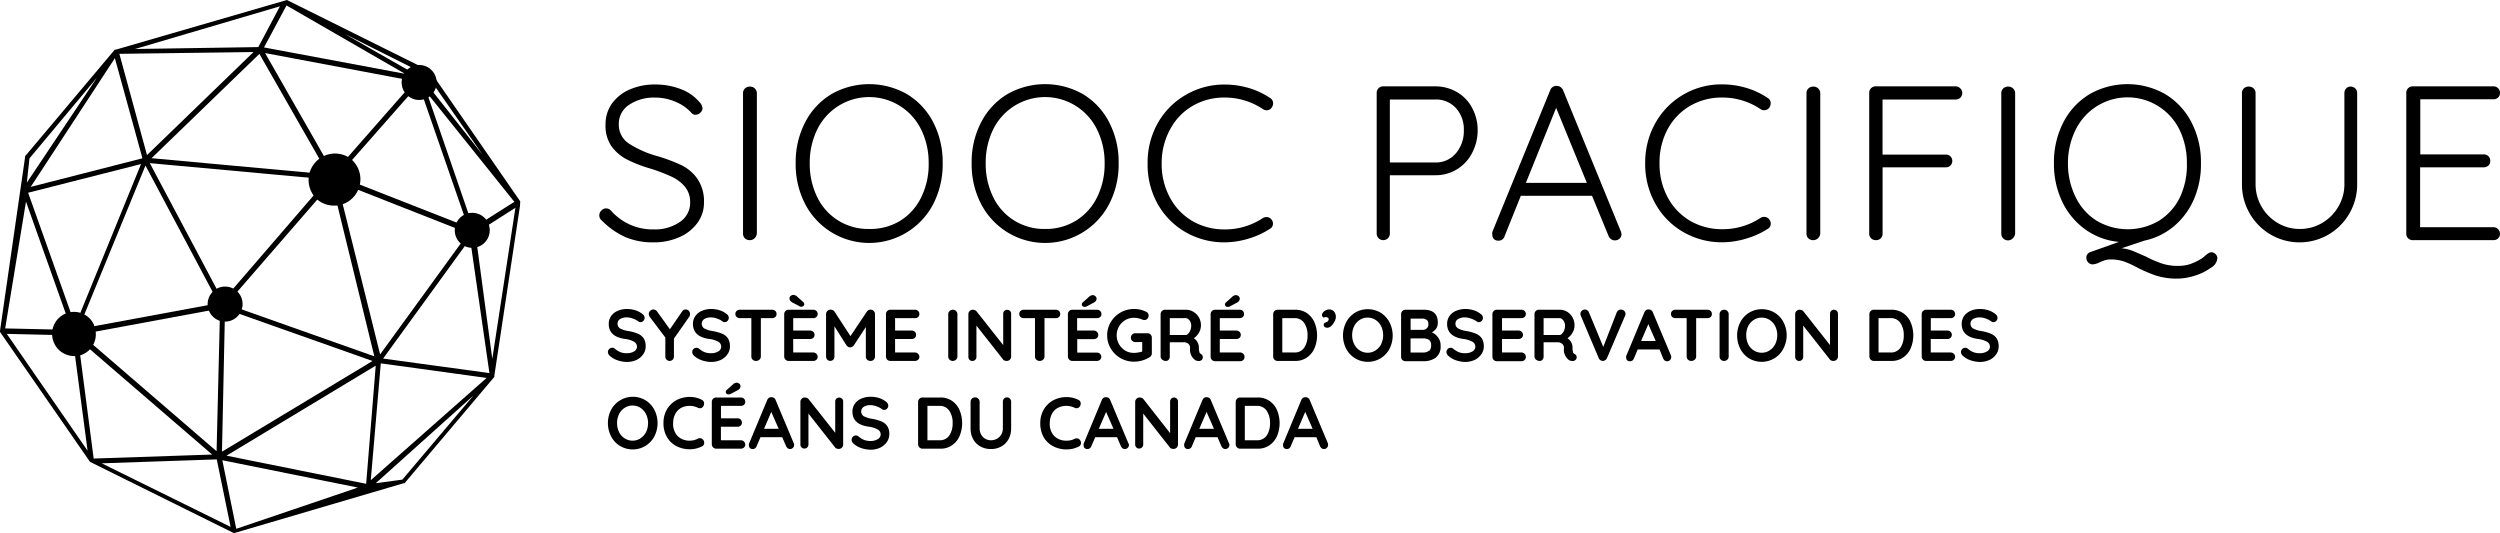 <svg xmlns="http://www.w3.org/2000/svg" viewBox="0 0 444.4 94.76"><path d="M92.48,35.8l-16-23.14L51,0,51,0,20.57,8.83H20.4L4.52,27.7l-.06.06v.16L0,58.81V59L16,82.1,41.5,94.73l.24,0,30-8.83h.17L87.82,67.06l.06-.07v-.24l4.55-30.14m-8.29,3.88-8.26-24L91.43,35.88ZM13.38,57.83,5,34.26l20.07-5.1Zm.24.73.16-.15.32-.33L25.86,29.43l13,24.46Zm25.5-3.72L38.5,80.21,14.39,59.43ZM26.63,29l31.58,2.89L39.62,53.44Zm32.69,1.78L47.12,9.43l26.55,5ZM74.42,15l8.79,25.37L60.07,31.29ZM66.54,63.34,40.28,54.05,59,32.48ZM58.35,31,26.94,28.12,46.11,9.58ZM40,54.89l26.22,9.28L39.46,80.29ZM66.79,65l-1.7,21-24.83-5ZM59.92,32.27l23.31,9.18L67.57,63ZM76.05,13.53l9.75,14L75.25,14.15ZM75.18,13l-.69.57L61.22,6ZM72,13.12,46.93,8.43l4-7.46Zm-22.24-12L45.92,8.37,24,8.71ZM45.07,9.25,26.13,27.57l-4.91-18ZM20.42,10.34l4.9,17.8L5.46,33.22ZM5.24,28.15l12-14.36L4.77,32.47Zm-.62,7.69,8.1,22.8L.92,58.38ZM1.21,59.35l11.65.27,2.71,20.5Zm12.67.92L37.71,80.8l-21.06.71Zm4.2,22.09,20.45-.7,2.46,12ZM42,94,39.52,81.81l24.09,4.86Zm29.52-8.74-4.72.63L84.18,70.29Zm-5.61.1,1.78-20.77,18.81,2.59Zm2.19-21.62L83.56,42.45,87,66.32Zm19.41.06-3-22.33,7.11-4.54Z"/><path d="M16.73,57.79a3.88,3.88,0,0,0-2.15-2.08,3.9,3.9,0,0,0-5,5.18A3.87,3.87,0,0,0,11.71,63a3.94,3.94,0,0,0,3,0,3.9,3.9,0,0,0,2-5.13Z"/><path d="M62.45,28.29a4.7,4.7,0,0,0-6.1,7.14,4.6,4.6,0,0,0,3,1.12l.39,0a4.7,4.7,0,0,0,2.7-8.24Z"/><path d="M77.36,13.42a3.11,3.11,0,1,0-2.85,4.35,3,3,0,0,0,1.24-.26A3.11,3.11,0,0,0,77.36,13.42Z"/><path d="M42.87,52.81a3.12,3.12,0,0,0-4.1-1.61,3.12,3.12,0,0,0,.1,5.75,3.21,3.21,0,0,0,1.14.22,3.17,3.17,0,0,0,1.24-.26A3.13,3.13,0,0,0,42.87,52.81Z"/><path d="M86.8,39.7a3.11,3.11,0,1,0-4,4.13,3.05,3.05,0,0,0,1.15.22,3.17,3.17,0,0,0,1.24-.26A3.12,3.12,0,0,0,86.8,39.7Z"/><path d="M111.16,42.14A13.8,13.8,0,0,1,107,39.22a1.17,1.17,0,0,1-.1-1.79,1.14,1.14,0,0,1,.84-.39,1.2,1.2,0,0,1,.86.39,9.84,9.84,0,0,0,7.6,3.35,7.76,7.76,0,0,0,4.66-1.33A4.06,4.06,0,0,0,122.68,36a4.26,4.26,0,0,0-.91-2.79,6.85,6.85,0,0,0-2.4-1.81,31.18,31.18,0,0,0-3.78-1.44,23.62,23.62,0,0,1-4.2-1.64,7.8,7.8,0,0,1-2.75-2.4,6.48,6.48,0,0,1-1-3.8,6.29,6.29,0,0,1,1.11-3.67,7.48,7.48,0,0,1,3.12-2.51,11,11,0,0,1,4.62-.92,12.44,12.44,0,0,1,4.47.8,7.92,7.92,0,0,1,3.33,2.28,1.9,1.9,0,0,1,.59,1.13,1.09,1.09,0,0,1-.39.8,1.22,1.22,0,0,1-.86.37.9.9,0,0,1-.66-.27,7.69,7.69,0,0,0-2.81-2,8.93,8.93,0,0,0-3.67-.78,7.85,7.85,0,0,0-4.64,1.27A4,4,0,0,0,110,22a4,4,0,0,0,1.72,3.47,17.93,17.93,0,0,0,4.91,2.22,30.08,30.08,0,0,1,4.52,1.68A7.46,7.46,0,0,1,124,31.83,7.07,7.07,0,0,1,125.14,36,6.06,6.06,0,0,1,124,39.59a7.74,7.74,0,0,1-3.2,2.55,11,11,0,0,1-4.66.94A12.31,12.31,0,0,1,111.16,42.14Z"/><path d="M134.15,42.34a1.18,1.18,0,0,1-.86.35,1.22,1.22,0,0,1-.88-.33,1.18,1.18,0,0,1-.33-.88V16.6a1.17,1.17,0,0,1,.35-.88,1.28,1.28,0,0,1,.9-.33,1.18,1.18,0,0,1,.86.35,1.19,1.19,0,0,1,.35.86V41.48A1.35,1.35,0,0,1,134.15,42.34Z"/><path d="M165.9,36.26a12.83,12.83,0,0,1-22.78,0A15.31,15.31,0,0,1,141.44,29a15.35,15.35,0,0,1,1.68-7.25,12.52,12.52,0,0,1,4.64-5,13.6,13.6,0,0,1,13.49,0,12.54,12.54,0,0,1,4.65,5A15.47,15.47,0,0,1,167.57,29,15.43,15.43,0,0,1,165.9,36.26ZM163.73,23a10.28,10.28,0,0,0-18.45,0A13.37,13.37,0,0,0,143.94,29a13.37,13.37,0,0,0,1.34,6.06,10,10,0,0,0,9.23,5.64A10.2,10.2,0,0,0,160,39.26a10.08,10.08,0,0,0,3.74-4.16A13.24,13.24,0,0,0,165.08,29,13.24,13.24,0,0,0,163.73,23Z"/><path d="M197.17,36.26a12.82,12.82,0,0,1-22.77,0A15.31,15.31,0,0,1,172.72,29a15.35,15.35,0,0,1,1.68-7.25,12.52,12.52,0,0,1,4.64-5,13.6,13.6,0,0,1,13.49,0,12.45,12.45,0,0,1,4.64,5A15.35,15.35,0,0,1,198.85,29,15.31,15.31,0,0,1,197.17,36.26ZM195,23a10.28,10.28,0,0,0-18.45,0A13.37,13.37,0,0,0,175.22,29a13.37,13.37,0,0,0,1.34,6.06,10,10,0,0,0,9.23,5.64,10.2,10.2,0,0,0,5.48-1.48A10.08,10.08,0,0,0,195,35.1,13.24,13.24,0,0,0,196.36,29,13.24,13.24,0,0,0,195,23Z"/><path d="M226.31,18.39a1.4,1.4,0,0,1-.28.78,1.08,1.08,0,0,1-.89.43,1.18,1.18,0,0,1-.63-.19,12.08,12.08,0,0,0-6.82-2.07A11.12,11.12,0,0,0,212,18.82,10.52,10.52,0,0,0,208,23,12.35,12.35,0,0,0,206.5,29,12.43,12.43,0,0,0,208,35.18a10.63,10.63,0,0,0,4,4.14,11.3,11.3,0,0,0,5.68,1.46,12.08,12.08,0,0,0,6.78-2,1.24,1.24,0,0,1,.67-.19A1.06,1.06,0,0,1,226,39a1.08,1.08,0,0,1,.28.75,1,1,0,0,1-.55.93A14.27,14.27,0,0,1,222,42.4a14.89,14.89,0,0,1-4.33.68,13.74,13.74,0,0,1-6.85-1.77,13.25,13.25,0,0,1-5-5A14.31,14.31,0,0,1,204,29a14.23,14.23,0,0,1,1.83-7.16,13.31,13.31,0,0,1,5-5,13.47,13.47,0,0,1,6.9-1.81,15.05,15.05,0,0,1,4.27.62,13.68,13.68,0,0,1,3.76,1.76A1.09,1.09,0,0,1,226.31,18.39Z"/><path d="M259,16.38a7,7,0,0,1,2.67,2.77,8.3,8.3,0,0,1,1,4,8.62,8.62,0,0,1-1,4.06A7.27,7.27,0,0,1,259,30.09a7.18,7.18,0,0,1-3.86,1.06h-8.08V41.52a1.17,1.17,0,1,1-2.34,0v-25a1.15,1.15,0,0,1,.34-.84,1.13,1.13,0,0,1,.83-.33h9.25A7.6,7.6,0,0,1,259,16.38Zm-.2,10.87a6.08,6.08,0,0,0,1.41-4.1,5.58,5.58,0,0,0-1.41-3.94,4.75,4.75,0,0,0-3.66-1.52h-8.08V28.88h8.08A4.57,4.57,0,0,0,258.79,27.25Z"/><path d="M288.24,41.6a1.06,1.06,0,0,1-.35.82,1.2,1.2,0,0,1-.82.31,1.07,1.07,0,0,1-.68-.22,1.31,1.31,0,0,1-.45-.56L283,34.81H270.34L267.45,42a1.08,1.08,0,0,1-1.05.78,1.11,1.11,0,0,1-.82-.27,1.14,1.14,0,0,1-.31-.74V41.6a1,1,0,0,1,0-.35l10.29-25.2a1.16,1.16,0,0,1,1.17-.78,1.18,1.18,0,0,1,.69.22,1.36,1.36,0,0,1,.44.56l10.26,25.08A2.38,2.38,0,0,1,288.24,41.6Zm-17-9.09h10.84l-5.46-13.34Z"/><path d="M314.76,18.39a1.47,1.47,0,0,1-.27.78,1.14,1.14,0,0,1-1.52.24,12.11,12.11,0,0,0-6.83-2.07,11.12,11.12,0,0,0-5.71,1.48,10.59,10.59,0,0,0-4,4.16A12.46,12.46,0,0,0,295,29a12.43,12.43,0,0,0,1.48,6.14,10.59,10.59,0,0,0,4,4.14,11.24,11.24,0,0,0,5.67,1.46,12.13,12.13,0,0,0,6.79-2,1.21,1.21,0,0,1,.66-.19,1.09,1.09,0,0,1,.9.46,1.11,1.11,0,0,1,.27.75,1,1,0,0,1-.55.93,14.27,14.27,0,0,1-3.74,1.7,14.89,14.89,0,0,1-4.33.68,13.68,13.68,0,0,1-6.84-1.77,13.21,13.21,0,0,1-5-5A14.31,14.31,0,0,1,292.45,29a14.23,14.23,0,0,1,1.83-7.16A13.41,13.41,0,0,1,306.14,15a15,15,0,0,1,4.27.62,13.54,13.54,0,0,1,3.76,1.76A1.07,1.07,0,0,1,314.76,18.39Z"/><path d="M323.18,42.34a1.17,1.17,0,0,1-.85.35,1.14,1.14,0,0,1-1.21-1.21V16.6a1.14,1.14,0,0,1,.35-.88,1.24,1.24,0,0,1,.89-.33,1.18,1.18,0,0,1,.86.35,1.15,1.15,0,0,1,.35.86V41.48A1.26,1.26,0,0,1,323.18,42.34Z"/><path d="M348.47,15.72a1.11,1.11,0,0,1,.34.84,1.07,1.07,0,0,1-.34.8,1.13,1.13,0,0,1-.83.33h-13v9.79h11.23a1.16,1.16,0,0,1,.84.31,1.18,1.18,0,0,1,0,1.64,1.16,1.16,0,0,1-.84.31H334.65V41.52a1.13,1.13,0,0,1-1.17,1.17,1.2,1.2,0,0,1-.88-.33,1.14,1.14,0,0,1-.33-.84v-25a1.13,1.13,0,0,1,1.17-1.17h14.2A1.13,1.13,0,0,1,348.47,15.72Z"/><path d="M357.82,42.34a1.19,1.19,0,0,1-2.07-.86V16.6a1.17,1.17,0,0,1,.35-.88,1.25,1.25,0,0,1,.9-.33,1.21,1.21,0,0,1,.86.35,1.19,1.19,0,0,1,.35.86V41.48A1.35,1.35,0,0,1,357.82,42.34Z"/><path d="M393.85,45.19a1,1,0,0,1,.31.74A2.18,2.18,0,0,1,393,47.6,9.74,9.74,0,0,1,390.17,49a10.75,10.75,0,0,1-3.14.53A12.35,12.35,0,0,1,383.3,49,24.28,24.28,0,0,1,380,47.6a18.14,18.14,0,0,0-2.46-1.13,7.41,7.41,0,0,0-2.38-.35,3.31,3.31,0,0,0-.92.12,7.62,7.62,0,0,0-1,.39A3.53,3.53,0,0,1,372,47a1.08,1.08,0,0,1-.8-.35,1.17,1.17,0,0,1-.33-.82,1,1,0,0,1,.66-1L376.65,43a12.13,12.13,0,0,1-6-2.24,12.87,12.87,0,0,1-4.08-4.93A15.54,15.54,0,0,1,365.11,29a15.47,15.47,0,0,1,1.67-7.25,12.54,12.54,0,0,1,4.65-5,13.6,13.6,0,0,1,13.49,0,12.52,12.52,0,0,1,4.64,5A15.35,15.35,0,0,1,391.24,29,15.6,15.6,0,0,1,390,35.4a12.93,12.93,0,0,1-3.53,4.79,12,12,0,0,1-5.26,2.58l-4.1,1.36a7.51,7.51,0,0,1,2.05.49c.61.25,1.38.59,2.32,1a18.83,18.83,0,0,0,2.85,1.23,8.72,8.72,0,0,0,2.8.41,6.53,6.53,0,0,0,2.29-.35,10.17,10.17,0,0,0,1.85-.9,3.51,3.51,0,0,0,.74-.58,4.21,4.21,0,0,1,.56-.41,1.11,1.11,0,0,1,.57-.18A1,1,0,0,1,393.85,45.19ZM369,35.1a10.08,10.08,0,0,0,3.74,4.16,10.89,10.89,0,0,0,11,0,10.1,10.1,0,0,0,3.75-4.16A13.37,13.37,0,0,0,388.74,29,13.37,13.37,0,0,0,387.4,23,10.28,10.28,0,0,0,369,23,13.24,13.24,0,0,0,367.6,29,13.24,13.24,0,0,0,369,35.1Z"/><path d="M418.67,15.72a1.11,1.11,0,0,1,.34.84V32.71a10.3,10.3,0,0,1-1.37,5.22,10.21,10.21,0,0,1-17.74,0,10.3,10.3,0,0,1-1.37-5.22V16.56a1.14,1.14,0,0,1,.33-.84,1.25,1.25,0,0,1,.92-.33,1.17,1.17,0,0,1,.82.33,1.12,1.12,0,0,1,.35.84V32.71a8,8,0,0,0,3.92,6.92,7.6,7.6,0,0,0,3.92,1.07,7.69,7.69,0,0,0,4-1.07,8,8,0,0,0,2.88-2.91,7.75,7.75,0,0,0,1.07-4V16.56a1.17,1.17,0,0,1,.32-.84,1.06,1.06,0,0,1,.82-.33A1.13,1.13,0,0,1,418.67,15.72Z"/><path d="M444.06,40.74a1.17,1.17,0,0,1,.34.82,1.08,1.08,0,0,1-.34.82,1.16,1.16,0,0,1-.83.31H428.91a1.13,1.13,0,0,1-1.17-1.17v-25a1.13,1.13,0,0,1,1.17-1.17h14.32a1.13,1.13,0,0,1,.83.33,1.15,1.15,0,0,1,.34.84,1.08,1.08,0,0,1-.34.82,1.16,1.16,0,0,1-.83.31h-13v9.79h11.27a1.13,1.13,0,0,1,1.17,1.17,1.08,1.08,0,0,1-.33.82,1.16,1.16,0,0,1-.84.31H430.2V40.39h13A1.11,1.11,0,0,1,444.06,40.74Z"/><path d="M109.78,64.05a3.82,3.82,0,0,1-1.37-.79.93.93,0,0,1-.35-.69.74.74,0,0,1,.22-.52.74.74,0,0,1,1-.08,3.63,3.63,0,0,0,1,.63,3.19,3.19,0,0,0,1.17.19,2.41,2.41,0,0,0,1.26-.32,1,1,0,0,0,.52-.81,1,1,0,0,0-.52-.91,4.13,4.13,0,0,0-1.65-.5c-1.9-.28-2.85-1.17-2.85-2.66a2.43,2.43,0,0,1,.43-1.42,2.76,2.76,0,0,1,1.17-.92,4,4,0,0,1,1.65-.32,4.82,4.82,0,0,1,1.54.24,3.76,3.76,0,0,1,1.21.66.85.85,0,0,1,.38.68.74.74,0,0,1-.23.53.7.7,0,0,1-.52.23.57.57,0,0,1-.35-.12,3.39,3.39,0,0,0-.94-.5,3.14,3.14,0,0,0-1.09-.23,2.25,2.25,0,0,0-1.26.31,1,1,0,0,0,0,1.64,4.37,4.37,0,0,0,1.45.47,7.71,7.71,0,0,1,1.79.5,2.4,2.4,0,0,1,1,.83,2.61,2.61,0,0,1,.33,1.4,2.32,2.32,0,0,1-.46,1.44,3,3,0,0,1-1.23,1,4.12,4.12,0,0,1-1.65.33A5.28,5.28,0,0,1,109.78,64.05Z"/><path d="M122.52,56.31l-2.72,3.88v3.18a.76.76,0,0,1-.22.56.74.74,0,0,1-.53.23.79.79,0,0,1-.56-.23.76.76,0,0,1-.22-.56V60l-2.71-3.59a1.06,1.06,0,0,1-.23-.61.73.73,0,0,1,.26-.56.84.84,0,0,1,.57-.23.8.8,0,0,1,.64.36l2.28,3.16,2.15-3.13a.75.75,0,0,1,1.2-.16.82.82,0,0,1,.23.58A.92.92,0,0,1,122.52,56.31Z"/><path d="M124.77,64.05a3.82,3.82,0,0,1-1.37-.79.93.93,0,0,1-.35-.69.75.75,0,0,1,1.2-.6,3.63,3.63,0,0,0,1,.63,3.19,3.19,0,0,0,1.17.19,2.43,2.43,0,0,0,1.26-.32,1,1,0,0,0,.52-.81,1,1,0,0,0-.52-.91,4.18,4.18,0,0,0-1.65-.5c-1.9-.28-2.85-1.17-2.85-2.66a2.43,2.43,0,0,1,.43-1.42,2.76,2.76,0,0,1,1.17-.92,4,4,0,0,1,1.65-.32,4.82,4.82,0,0,1,1.54.24,3.76,3.76,0,0,1,1.21.66.83.83,0,0,1,.37.68.73.73,0,0,1-.22.53.7.7,0,0,1-.52.23.57.57,0,0,1-.35-.12,3.39,3.39,0,0,0-.94-.5,3.18,3.18,0,0,0-1.09-.23,2.25,2.25,0,0,0-1.26.31,1,1,0,0,0,0,1.64,4.37,4.37,0,0,0,1.45.47,7.86,7.86,0,0,1,1.79.5,2.31,2.31,0,0,1,1,.83,2.52,2.52,0,0,1,.34,1.4,2.32,2.32,0,0,1-.46,1.44,3,3,0,0,1-1.23,1,4.12,4.12,0,0,1-1.65.33A5.28,5.28,0,0,1,124.77,64.05Z"/><path d="M137.82,55.27a.7.7,0,0,1,.22.54.67.67,0,0,1-.22.54.8.8,0,0,1-.57.2h-2v6.82a.75.75,0,0,1-.25.56.89.89,0,0,1-.61.23.85.85,0,0,1-.6-.23.73.73,0,0,1-.23-.56V56.55h-2.05a.8.8,0,0,1-.57-.21.72.72,0,0,1-.22-.54.69.69,0,0,1,.23-.53.79.79,0,0,1,.56-.21h5.78A.8.8,0,0,1,137.82,55.27Z"/><path d="M145.12,62.89a.74.74,0,0,1,.23.53.7.7,0,0,1-.23.53.8.8,0,0,1-.57.21H140.2a.79.79,0,0,1-.8-.79V55.85a.77.77,0,0,1,.23-.56.74.74,0,0,1,.57-.23h4.35a.8.8,0,0,1,.57.21.75.75,0,0,1,.23.56.67.67,0,0,1-.23.52.76.76,0,0,1-.57.2H141v2.21H144a.76.76,0,0,1,.56.22.72.72,0,0,1,.23.55.68.68,0,0,1-.22.53.84.84,0,0,1-.57.2H141v2.4h3.52A.78.78,0,0,1,145.12,62.89Zm-3-8.46-1.3-.68a1.25,1.25,0,0,1-.36-.32.65.65,0,0,1-.12-.37.55.55,0,0,1,.22-.46.75.75,0,0,1,.47-.18,1,1,0,0,1,.64.28l1.12,1a.5.5,0,0,1,.18.35.42.42,0,0,1-.15.34.57.57,0,0,1-.4.13A.61.61,0,0,1,142.08,54.43Z"/><path d="M155.3,55.27a.75.75,0,0,1,.24.57v7.53a.77.77,0,0,1-.81.79.84.84,0,0,1-.59-.22.78.78,0,0,1-.23-.57V58.13l-2.14,3.27a1.22,1.22,0,0,1-.3.26.62.62,0,0,1-.35.08.59.59,0,0,1-.34-.08,1.22,1.22,0,0,1-.3-.26L148.33,58v5.36a.8.8,0,0,1-.2.57.75.75,0,0,1-.55.22.69.69,0,0,1-.53-.23.79.79,0,0,1-.21-.56V55.84a.76.76,0,0,1,.24-.56.78.78,0,0,1,.58-.24.94.94,0,0,1,.39.1.77.77,0,0,1,.3.26l2.83,4.35,2.91-4.35a.87.87,0,0,1,.28-.26.77.77,0,0,1,.93.13Z"/><path d="M163.2,62.89a.74.74,0,0,1,.23.53.7.7,0,0,1-.23.53.8.8,0,0,1-.57.21h-4.35a.79.79,0,0,1-.57-.23.76.76,0,0,1-.22-.56V55.85a.77.77,0,0,1,.79-.79h4.35a.8.8,0,0,1,.57.21.75.75,0,0,1,.23.56.69.69,0,0,1-.22.52.8.8,0,0,1-.58.2h-3.52v2.21h2.94a.78.78,0,0,1,.57.22.71.71,0,0,1,.22.55.68.68,0,0,1-.22.53.84.84,0,0,1-.57.2h-2.94v2.4h3.52A.78.78,0,0,1,163.2,62.89Z"/><path d="M169.94,63.93a.83.83,0,0,1-.57.23.78.78,0,0,1-.58-.23.77.77,0,0,1-.23-.56V55.85a.74.74,0,0,1,.24-.56.77.77,0,0,1,.59-.23.73.73,0,0,1,.56.23.74.74,0,0,1,.24.56v7.52A.75.75,0,0,1,169.94,63.93Z"/><path d="M179.55,55.27a.73.73,0,0,1,.19.52v7.58a.73.73,0,0,1-.23.56.77.77,0,0,1-.56.23,1.13,1.13,0,0,1-.36-.06.47.47,0,0,1-.25-.16l-4.77-6.06v5.55a.73.73,0,0,1-.2.52.71.71,0,0,1-.53.21.66.66,0,0,1-.51-.21.73.73,0,0,1-.19-.52V55.85a.77.77,0,0,1,.79-.79.84.84,0,0,1,.38.08.61.61,0,0,1,.28.2l4.74,6V55.79a.69.69,0,0,1,.2-.52.72.72,0,0,1,1,0Z"/><path d="M188.24,55.27a.7.7,0,0,1,.22.54.67.67,0,0,1-.22.54.76.76,0,0,1-.57.2h-2v6.82a.72.72,0,0,1-.25.56.91.91,0,0,1-1.21,0,.77.77,0,0,1-.23-.56V56.55h-2a.79.79,0,0,1-.57-.21.69.69,0,0,1-.22-.54.68.68,0,0,1,.22-.53.82.82,0,0,1,.57-.21h5.77A.77.77,0,0,1,188.24,55.27Z"/><path d="M195.54,62.89a.74.74,0,0,1,.23.53.7.7,0,0,1-.23.53.79.79,0,0,1-.56.21h-4.36a.79.79,0,0,1-.79-.79V55.85a.77.77,0,0,1,.23-.56.73.73,0,0,1,.56-.23H195a.79.79,0,0,1,.56.21.75.75,0,0,1,.23.56.66.66,0,0,1-.22.52.8.8,0,0,1-.57.2h-3.53v2.21h2.94A.77.77,0,0,1,195,59a.72.72,0,0,1,.23.55.69.69,0,0,1-.23.53.81.81,0,0,1-.57.2h-2.94v2.4H195A.77.77,0,0,1,195.54,62.89Zm-3.09-8.46a.4.4,0,0,1-.15-.33.47.47,0,0,1,.18-.35l1.12-1a1,1,0,0,1,.64-.29.7.7,0,0,1,.46.18.58.58,0,0,1,.23.46.7.7,0,0,1-.13.38.85.85,0,0,1-.36.31l-1.3.69a.54.54,0,0,1-.29.07A.57.57,0,0,1,192.45,54.43Z"/><path d="M204.53,59.47a.77.77,0,0,1,.22.57v2.75a.79.79,0,0,1-.4.71,5.26,5.26,0,0,1-2.8.79,4.75,4.75,0,0,1-4.1-2.34,4.43,4.43,0,0,1-.64-2.34,4.49,4.49,0,0,1,.64-2.35,4.7,4.7,0,0,1,1.73-1.7,4.65,4.65,0,0,1,2.37-.63,4.55,4.55,0,0,1,2.24.52.69.69,0,0,1,.29.27.65.65,0,0,1,.1.36.84.84,0,0,1-.21.57.69.69,0,0,1-.53.24,1.06,1.06,0,0,1-.43-.1,3.67,3.67,0,0,0-1.46-.3,2.94,2.94,0,0,0-1.53.42,3,3,0,0,0-1.11,1.14,3.17,3.17,0,0,0,0,3.12A3.19,3.19,0,0,0,200,62.31a2.94,2.94,0,0,0,1.53.42,4.26,4.26,0,0,0,.78-.07,3.94,3.94,0,0,0,.73-.17V60.8h-1.22a.76.76,0,0,1-.56-.22.7.7,0,0,1-.23-.56.73.73,0,0,1,.23-.56.8.8,0,0,1,.56-.22H204A.75.75,0,0,1,204.53,59.47Z"/><path d="M213.72,63.16a.73.73,0,0,1,.09.35.7.7,0,0,1-.15.43.75.75,0,0,1-.6.23,1.2,1.2,0,0,1-.57-.14,2.28,2.28,0,0,1-.94-2.17.94.94,0,0,0-.3-.74,1.26,1.26,0,0,0-.88-.28h-2.43v2.53a.89.89,0,0,1-.19.57.65.65,0,0,1-.5.22,1,1,0,0,1-.66-.23.72.72,0,0,1-.28-.56V55.85a.77.77,0,0,1,.23-.56.74.74,0,0,1,.57-.23h3.74a2.4,2.4,0,0,1,1.27.36,2.71,2.71,0,0,1,1,1,2.87,2.87,0,0,1,.36,1.43,2.56,2.56,0,0,1-.35,1.27,2.86,2.86,0,0,1-.91,1,2,2,0,0,1,.89,1.54,1.87,1.87,0,0,1,0,.4,4,4,0,0,0,.11.58.42.42,0,0,0,.23.26A.81.81,0,0,1,213.72,63.16Zm-2.48-3.88a1.48,1.48,0,0,0,.36-.59,2.11,2.11,0,0,0,.15-.8,1.53,1.53,0,0,0-.15-.67,1.27,1.27,0,0,0-.36-.48.69.69,0,0,0-.46-.19h-2.84v3h2.84A.64.64,0,0,0,211.24,59.28Z"/><path d="M221,62.89a.73.73,0,0,1,.22.53A.69.69,0,0,1,221,64a.8.8,0,0,1-.57.21H216a.79.79,0,0,1-.8-.79V55.85a.77.77,0,0,1,.23-.56.74.74,0,0,1,.57-.23h4.35a.8.8,0,0,1,.57.21.75.75,0,0,1,.22.56.66.66,0,0,1-.22.52.76.76,0,0,1-.57.2h-3.52v2.21h2.94a.76.76,0,0,1,.56.22.72.72,0,0,1,.23.55.68.68,0,0,1-.22.53.84.84,0,0,1-.57.2h-2.94v2.4h3.52A.78.78,0,0,1,221,62.89Zm-3.1-8.46a.4.4,0,0,1-.15-.33.45.45,0,0,1,.19-.35l1.11-1a1,1,0,0,1,.64-.29.73.73,0,0,1,.47.18.57.57,0,0,1,.22.46.68.68,0,0,1-.12.38,1,1,0,0,1-.36.31l-1.3.69a.6.6,0,0,1-.3.07A.57.57,0,0,1,217.86,54.43Z"/><path d="M232.32,55.66a3.94,3.94,0,0,1,1.34,1.64,6,6,0,0,1,0,4.62,3.91,3.91,0,0,1-1.34,1.63,3.58,3.58,0,0,1-2.1.61h-3.11a.77.77,0,0,1-.56-.23.73.73,0,0,1-.23-.56V55.85a.79.79,0,0,1,.79-.79h3.11A3.65,3.65,0,0,1,232.32,55.66Zm-.48,6.14a3.84,3.84,0,0,0,.59-2.19,3.8,3.8,0,0,0-.59-2.19,2,2,0,0,0-1.75-.87h-2.15v6.11h2.15A2,2,0,0,0,231.84,61.8Z"/><path d="M237.24,57.12a2.9,2.9,0,0,1-.57.8,1.09,1.09,0,0,1-.73.34.81.81,0,0,1-.46-.13.45.45,0,0,1-.17-.39.38.38,0,0,1,.11-.3.84.84,0,0,1,.23-.12l.17-.07a.59.59,0,0,0,.37-.51.34.34,0,0,0-.14-.26.57.57,0,0,0-.36-.11.64.64,0,0,0-.36.09.5.5,0,0,1-.24-.17A.46.46,0,0,1,235,56a.77.77,0,0,1,.2-.49,1.44,1.44,0,0,1,.48-.36,1.32,1.32,0,0,1,.56-.14,1.12,1.12,0,0,1,.89.36,1.46,1.46,0,0,1,.33,1A1.75,1.75,0,0,1,237.24,57.12Z"/><path d="M247,62a4.36,4.36,0,0,1-1.58,1.69,4.4,4.4,0,0,1-4.54,0A4.33,4.33,0,0,1,239.3,62a5.17,5.17,0,0,1,0-4.72,4.36,4.36,0,0,1,1.57-1.7,4.47,4.47,0,0,1,4.54,0,4.39,4.39,0,0,1,1.58,1.7A5.17,5.17,0,0,1,247,62ZM245.52,58a2.83,2.83,0,0,0-1-1.13,2.5,2.5,0,0,0-1.4-.41,2.43,2.43,0,0,0-1.41.41,2.77,2.77,0,0,0-1,1.12,3.63,3.63,0,0,0-.35,1.59,3.56,3.56,0,0,0,.35,1.58,2.73,2.73,0,0,0,1,1.13,2.51,2.51,0,0,0,1.41.41,2.43,2.43,0,0,0,1.4-.42,2.74,2.74,0,0,0,1-1.12,3.74,3.74,0,0,0,0-3.16Z"/><path d="M255.64,60a2.27,2.27,0,0,1,.44,1.44,2.45,2.45,0,0,1-.89,2.16,3.66,3.66,0,0,1-2.1.61h-3.24a.79.79,0,0,1-.57-.23.76.76,0,0,1-.22-.56V55.85a.77.77,0,0,1,.79-.79h3.27c1.65,0,2.47.77,2.47,2.31a2,2,0,0,1-.27,1,2,2,0,0,1-.8.7A2.62,2.62,0,0,1,255.64,60Zm-2-3.09a1,1,0,0,0-.75-.27h-2.14v2h2.18a1,1,0,0,0,.68-.26.88.88,0,0,0,.3-.7A1.07,1.07,0,0,0,253.64,56.86Zm.4,5.48a1.25,1.25,0,0,0,.35-1,1.06,1.06,0,0,0-.41-1,1.91,1.91,0,0,0-1-.24h-2.24v2.51h2.34A1.36,1.36,0,0,0,254,62.34Z"/><path d="M258.83,64.05a3.78,3.78,0,0,1-1.36-.79.9.9,0,0,1-.35-.69.7.7,0,0,1,.22-.52.67.67,0,0,1,.53-.23.71.71,0,0,1,.44.15,3.82,3.82,0,0,0,1,.63,3.15,3.15,0,0,0,1.17.19,2.39,2.39,0,0,0,1.25-.32,1,1,0,0,0,.53-.81,1,1,0,0,0-.52-.91,4.24,4.24,0,0,0-1.65-.5c-1.9-.28-2.85-1.17-2.85-2.66a2.36,2.36,0,0,1,.43-1.42,2.64,2.64,0,0,1,1.17-.92,4,4,0,0,1,1.65-.32,4.87,4.87,0,0,1,1.54.24,3.82,3.82,0,0,1,1.2.66.85.85,0,0,1,.38.68.77.77,0,0,1-.22.53.71.71,0,0,1-.52.23.55.55,0,0,1-.35-.12,3.47,3.47,0,0,0-1-.5,3.13,3.13,0,0,0-1.08-.23,2.27,2.27,0,0,0-1.27.31.92.92,0,0,0-.45.8.94.94,0,0,0,.46.84,4.37,4.37,0,0,0,1.45.47,7.71,7.71,0,0,1,1.79.5,2.34,2.34,0,0,1,1,.83,2.61,2.61,0,0,1,.34,1.4,2.32,2.32,0,0,1-.47,1.44,2.91,2.91,0,0,1-1.22,1,4.19,4.19,0,0,1-1.65.33A5.34,5.34,0,0,1,258.83,64.05Z"/><path d="M271,62.89a.7.7,0,0,1,.23.53A.67.67,0,0,1,271,64a.79.79,0,0,1-.56.21h-4.36a.79.79,0,0,1-.79-.79V55.85a.77.77,0,0,1,.23-.56.73.73,0,0,1,.56-.23h4.36a.79.79,0,0,1,.56.21.72.72,0,0,1,.23.56.66.66,0,0,1-.22.52.8.8,0,0,1-.57.2H267v2.21h2.93a.77.77,0,0,1,.57.22.76.76,0,0,1,0,1.08.85.85,0,0,1-.58.2H267v2.4h3.52A.77.77,0,0,1,271,62.89Z"/><path d="M280.17,63.16a.64.64,0,0,1,.1.35.66.66,0,0,1-.16.43.75.75,0,0,1-.6.23,1.26,1.26,0,0,1-.57-.14,2.29,2.29,0,0,1-.93-2.17.94.94,0,0,0-.31-.74,1.24,1.24,0,0,0-.88-.28h-2.43v2.53a.84.84,0,0,1-.19.57.64.64,0,0,1-.5.22,1,1,0,0,1-.65-.23.69.69,0,0,1-.28-.56V55.85a.77.77,0,0,1,.79-.79h3.74a2.46,2.46,0,0,1,1.28.36,2.69,2.69,0,0,1,.95,1,2.87,2.87,0,0,1,.36,1.43,2.56,2.56,0,0,1-.35,1.27,2.77,2.77,0,0,1-.91,1,2,2,0,0,1,.9,1.54,2.85,2.85,0,0,1,0,.4,4.37,4.37,0,0,0,.1.58.42.42,0,0,0,.23.26A.66.66,0,0,1,280.17,63.16Zm-2.48-3.88a1.61,1.61,0,0,0,.37-.59,2.32,2.32,0,0,0,.14-.8,1.67,1.67,0,0,0-.14-.67,1.4,1.4,0,0,0-.37-.48.66.66,0,0,0-.45-.19h-2.85v3h2.85A.62.62,0,0,0,277.69,59.28Z"/><path d="M288.71,55.25a.71.71,0,0,1,.24.54.77.77,0,0,1-.08.35l-3.21,7.51a.86.86,0,0,1-.32.38.8.8,0,0,1-.44.13.84.84,0,0,1-.41-.14.77.77,0,0,1-.3-.36L281,56.12a.73.73,0,0,1-.06-.32.7.7,0,0,1,.26-.57.83.83,0,0,1,.53-.21.72.72,0,0,1,.42.13.83.83,0,0,1,.3.38L285,61.67l2.39-6.14a.85.85,0,0,1,.3-.37.8.8,0,0,1,.42-.13A.84.84,0,0,1,288.71,55.25Z"/><path d="M297.08,63.46a.73.73,0,0,1-.23.55.69.69,0,0,1-.5.21.67.67,0,0,1-.43-.14,1,1,0,0,1-.29-.39L295,62.12h-3.88l-.67,1.58a.82.82,0,0,1-.28.39.71.71,0,0,1-.41.13.7.7,0,0,1-.52-.18.71.71,0,0,1-.17-.49.77.77,0,0,1,0-.25l3.23-7.77a.88.88,0,0,1,.32-.41.66.66,0,0,1,.46-.11.76.76,0,0,1,.44.13.78.78,0,0,1,.29.39l3.2,7.61A1,1,0,0,1,297.08,63.46Zm-5.36-2.84h2.6l-1.31-3Z"/><path d="M304.08,55.27a.7.7,0,0,1,.22.54.67.67,0,0,1-.22.54.78.78,0,0,1-.57.2h-2v6.82a.72.72,0,0,1-.25.56.87.87,0,0,1-.61.23.85.85,0,0,1-.6-.23.77.77,0,0,1-.23-.56V56.55h-2a.77.77,0,0,1-.57-.21.69.69,0,0,1-.22-.54.68.68,0,0,1,.22-.53.8.8,0,0,1,.57-.21h5.77A.79.79,0,0,1,304.08,55.27Z"/><path d="M307.05,63.93a.85.85,0,0,1-.58.23.78.78,0,0,1-.57-.23.73.73,0,0,1-.23-.56V55.85a.77.77,0,0,1,.23-.56.81.81,0,0,1,.6-.23.75.75,0,0,1,.56.23.73.73,0,0,1,.23.56v7.52A.74.74,0,0,1,307.05,63.93Z"/><path d="M317,62a4.29,4.29,0,0,1-1.58,1.69,4.39,4.39,0,0,1-4.53,0A4.29,4.29,0,0,1,309.35,62a5.25,5.25,0,0,1,0-4.72,4.31,4.31,0,0,1,1.58-1.7,4.45,4.45,0,0,1,4.53,0,4.31,4.31,0,0,1,1.58,1.7A5.09,5.09,0,0,1,317,62ZM315.57,58a2.81,2.81,0,0,0-1-1.13,2.52,2.52,0,0,0-1.4-.41,2.49,2.49,0,0,0-1.42.41,2.77,2.77,0,0,0-1,1.12,3.63,3.63,0,0,0-.34,1.59,3.55,3.55,0,0,0,.34,1.58,2.73,2.73,0,0,0,1,1.13,2.57,2.57,0,0,0,1.42.41,2.45,2.45,0,0,0,1.4-.42,2.72,2.72,0,0,0,1-1.12,3.65,3.65,0,0,0,0-3.16Z"/><path d="M326.52,55.27a.73.73,0,0,1,.2.52v7.58a.79.79,0,0,1-.8.79,1,1,0,0,1-.35-.06.51.51,0,0,1-.26-.16l-4.77-6.06v5.55a.73.73,0,0,1-.2.52.71.71,0,0,1-.53.21.64.64,0,0,1-.5-.21.73.73,0,0,1-.2-.52V55.85a.77.77,0,0,1,.23-.56.73.73,0,0,1,.56-.23.91.91,0,0,1,.39.08.67.67,0,0,1,.28.2l4.73,6V55.79a.73.73,0,0,1,.2-.52.68.68,0,0,1,.51-.21A.66.66,0,0,1,326.52,55.27Z"/><path d="M338.3,55.66a3.8,3.8,0,0,1,1.34,1.64,5.91,5.91,0,0,1,0,4.62,3.77,3.77,0,0,1-1.34,1.63,3.54,3.54,0,0,1-2.1.61h-3.1a.79.79,0,0,1-.8-.79V55.85a.77.77,0,0,1,.23-.56.74.74,0,0,1,.57-.23h3.1A3.61,3.61,0,0,1,338.3,55.66Zm-.47,6.14a3.84,3.84,0,0,0,.58-2.19,3.72,3.72,0,0,0-.59-2.19,2,2,0,0,0-1.74-.87h-2.15v6.11h2.15A2,2,0,0,0,337.83,61.8Z"/><path d="M347.31,62.89a.74.74,0,0,1,.23.53.7.7,0,0,1-.23.53.79.79,0,0,1-.56.21h-4.36a.79.79,0,0,1-.79-.79V55.85a.77.77,0,0,1,.23-.56.73.73,0,0,1,.56-.23h4.36a.79.79,0,0,1,.56.21.75.75,0,0,1,.23.56.66.66,0,0,1-.22.52.8.8,0,0,1-.57.2h-3.53v2.21h2.94a.77.77,0,0,1,.57.22.76.76,0,0,1,0,1.08.85.85,0,0,1-.58.2h-2.94v2.4h3.53A.77.77,0,0,1,347.31,62.89Z"/><path d="M350.3,64.05a3.82,3.82,0,0,1-1.37-.79.93.93,0,0,1-.35-.69.77.77,0,0,1,.75-.75.72.72,0,0,1,.45.15,3.63,3.63,0,0,0,1,.63,3.19,3.19,0,0,0,1.17.19,2.37,2.37,0,0,0,1.25-.32.94.94,0,0,0,.53-.81,1,1,0,0,0-.52-.91,4.24,4.24,0,0,0-1.65-.5c-1.9-.28-2.85-1.17-2.85-2.66a2.43,2.43,0,0,1,.43-1.42,2.76,2.76,0,0,1,1.17-.92,4,4,0,0,1,1.65-.32,4.82,4.82,0,0,1,1.54.24,3.87,3.87,0,0,1,1.21.66.83.83,0,0,1,.37.68.73.73,0,0,1-.22.53.71.71,0,0,1-.52.23.57.57,0,0,1-.35-.12,3.39,3.39,0,0,0-.94-.5,3.18,3.18,0,0,0-1.09-.23,2.23,2.23,0,0,0-1.26.31,1,1,0,0,0,0,1.64,4.37,4.37,0,0,0,1.45.47,7.86,7.86,0,0,1,1.79.5,2.31,2.31,0,0,1,1,.83,2.52,2.52,0,0,1,.34,1.4,2.32,2.32,0,0,1-.46,1.44,3,3,0,0,1-1.23,1,4.12,4.12,0,0,1-1.65.33A5.28,5.28,0,0,1,350.3,64.05Z"/><path d="M116.32,77.57a4.36,4.36,0,0,1-1.58,1.69,4.4,4.4,0,0,1-4.54,0,4.26,4.26,0,0,1-1.57-1.69,5.17,5.17,0,0,1,0-4.72,4.38,4.38,0,0,1,6.11-1.7,4.39,4.39,0,0,1,1.58,1.7,5.17,5.17,0,0,1,0,4.72Zm-1.47-3.94a2.91,2.91,0,0,0-1-1.13,2.5,2.5,0,0,0-1.4-.41,2.43,2.43,0,0,0-1.41.41,2.77,2.77,0,0,0-1,1.12,3.63,3.63,0,0,0-.35,1.59,3.56,3.56,0,0,0,.35,1.58,2.73,2.73,0,0,0,1,1.13,2.51,2.51,0,0,0,1.41.41,2.43,2.43,0,0,0,1.4-.42,2.88,2.88,0,0,0,1-1.12,3.74,3.74,0,0,0,0-3.16Z"/><path d="M125.16,71.76a.93.93,0,0,1-.2.54.64.64,0,0,1-.53.27.88.88,0,0,1-.44-.12,3.23,3.23,0,0,0-1.38-.3,3.12,3.12,0,0,0-1.59.39,2.58,2.58,0,0,0-1,1.08,3.39,3.39,0,0,0-.36,1.59,3.09,3.09,0,0,0,.82,2.33,3,3,0,0,0,2.17.79A3,3,0,0,0,124,78a1,1,0,0,1,.41-.11.73.73,0,0,1,.58.29.84.84,0,0,1,.19.53.67.67,0,0,1-.4.64,4.77,4.77,0,0,1-2.16.51,5.1,5.1,0,0,1-2.34-.54,4.13,4.13,0,0,1-1.7-1.59,4.83,4.83,0,0,1-.64-2.55,4.7,4.7,0,0,1,.6-2.38,4.41,4.41,0,0,1,1.67-1.65,4.94,4.94,0,0,1,2.41-.59,4.57,4.57,0,0,1,2.14.51A.7.7,0,0,1,125.16,71.76Z"/><path d="M132.25,78.49a.74.74,0,0,1,.23.53.7.7,0,0,1-.23.53.8.8,0,0,1-.57.21h-4.35a.79.79,0,0,1-.8-.8V71.45a.77.77,0,0,1,.23-.56.74.74,0,0,1,.57-.23h4.35a.8.8,0,0,1,.57.21.75.75,0,0,1,.23.55.7.7,0,0,1-.22.53.8.8,0,0,1-.58.2h-3.52v2.21h2.94a.76.76,0,0,1,.56.22.76.76,0,0,1,0,1.08.84.84,0,0,1-.57.2h-2.94v2.4h3.52A.78.78,0,0,1,132.25,78.49ZM129.16,70a.41.41,0,0,1-.15-.33.5.5,0,0,1,.18-.36l1.12-1a1,1,0,0,1,.63-.29.73.73,0,0,1,.47.18.57.57,0,0,1,.22.46.68.68,0,0,1-.12.38.85.85,0,0,1-.36.31l-1.3.69a.6.6,0,0,1-.3.07A.54.54,0,0,1,129.16,70Z"/><path d="M141.17,79.06a.74.74,0,0,1-.22.55.7.7,0,0,1-.5.21.67.67,0,0,1-.43-.14,1.05,1.05,0,0,1-.29-.39l-.68-1.57h-3.87l-.68,1.58a.76.76,0,0,1-.28.39.66.66,0,0,1-.4.13.7.7,0,0,1-.52-.18.67.67,0,0,1-.17-.49,1.13,1.13,0,0,1,0-.25l3.24-7.77a.93.93,0,0,1,.31-.41.7.7,0,0,1,.47-.11.75.75,0,0,1,.73.52l3.2,7.61A1,1,0,0,1,141.17,79.06Zm-5.35-2.84h2.6l-1.32-3Z"/><path d="M149.69,70.87a.71.71,0,0,1,.19.52V79a.77.77,0,0,1-.22.57.79.79,0,0,1-.57.23,1.13,1.13,0,0,1-.36-.06.52.52,0,0,1-.25-.16l-4.77-6.06V79a.73.73,0,0,1-.2.52.71.71,0,0,1-.53.21.66.66,0,0,1-.51-.21.73.73,0,0,1-.19-.52V71.45a.76.76,0,0,1,.22-.56.77.77,0,0,1,.57-.23.84.84,0,0,1,.38.08.61.61,0,0,1,.28.2l4.74,6V71.39a.68.68,0,0,1,.2-.52.72.72,0,0,1,1,0Z"/><path d="M153.09,79.65a3.78,3.78,0,0,1-1.36-.79.9.9,0,0,1-.35-.69.7.7,0,0,1,.22-.52.72.72,0,0,1,1-.08,3.82,3.82,0,0,0,1,.63,3.19,3.19,0,0,0,1.17.19,2.39,2.39,0,0,0,1.25-.32,1,1,0,0,0,.53-.81,1,1,0,0,0-.52-.91,4.4,4.4,0,0,0-1.65-.51c-1.9-.27-2.85-1.16-2.85-2.65a2.36,2.36,0,0,1,.43-1.42,2.7,2.7,0,0,1,1.17-.92,4,4,0,0,1,1.65-.32,4.82,4.82,0,0,1,1.54.24,4,4,0,0,1,1.2.65.88.88,0,0,1,.38.69.73.73,0,0,1-.22.53.71.71,0,0,1-.52.23.55.55,0,0,1-.35-.12,3.54,3.54,0,0,0-.94-.5,3.23,3.23,0,0,0-1.09-.23,2.19,2.19,0,0,0-1.27.31,1,1,0,0,0,0,1.64,4.29,4.29,0,0,0,1.45.47,7.61,7.61,0,0,1,1.78.5,2.34,2.34,0,0,1,1,.83,2.52,2.52,0,0,1,.34,1.4,2.38,2.38,0,0,1-.46,1.44,3.09,3.09,0,0,1-1.23,1,4.12,4.12,0,0,1-1.65.33A5.34,5.34,0,0,1,153.09,79.65Z"/><path d="M169.23,71.26a3.81,3.81,0,0,1,1.34,1.64,6,6,0,0,1,0,4.62,3.84,3.84,0,0,1-1.34,1.63,3.54,3.54,0,0,1-2.1.61H164a.79.79,0,0,1-.8-.8V71.45a.77.77,0,0,1,.23-.56.74.74,0,0,1,.57-.23h3.1A3.61,3.61,0,0,1,169.23,71.26Zm-.47,6.14a3.84,3.84,0,0,0,.58-2.19,3.72,3.72,0,0,0-.59-2.19,2,2,0,0,0-1.75-.87h-2.14v6.11H167A2,2,0,0,0,168.76,77.4Z"/><path d="M179.53,70.87a.77.77,0,0,1,.21.57v4.7a3.93,3.93,0,0,1-.45,1.91,3.27,3.27,0,0,1-1.28,1.3,3.61,3.61,0,0,1-1.87.47,3.67,3.67,0,0,1-1.88-.47,3.27,3.27,0,0,1-1.28-1.3,3.93,3.93,0,0,1-.45-1.91v-4.7a.78.78,0,0,1,.23-.57.85.85,0,0,1,.6-.23.79.79,0,0,1,.78.8v4.7a2.23,2.23,0,0,0,.27,1.11,1.84,1.84,0,0,0,.74.75,1.9,1.9,0,0,0,1,.26,2.15,2.15,0,0,0,1.05-.26,2,2,0,0,0,.78-.75,2.14,2.14,0,0,0,.29-1.11v-4.7a.81.81,0,0,1,.2-.57.66.66,0,0,1,.53-.23A.69.69,0,0,1,179.53,70.87Z"/><path d="M192.11,71.76a.93.93,0,0,1-.2.54.65.65,0,0,1-.53.27.88.88,0,0,1-.44-.12,3.23,3.23,0,0,0-1.38-.3,3.12,3.12,0,0,0-1.59.39,2.52,2.52,0,0,0-1,1.08,3.39,3.39,0,0,0-.36,1.59,3.09,3.09,0,0,0,.82,2.33,3,3,0,0,0,2.17.79,3,3,0,0,0,1.38-.3,1,1,0,0,1,.41-.11.7.7,0,0,1,.57.29.85.85,0,0,1,.2.53.7.7,0,0,1-.11.38.62.62,0,0,1-.29.26,4.77,4.77,0,0,1-2.16.51,5.1,5.1,0,0,1-2.34-.54,4.22,4.22,0,0,1-1.71-1.59,4.92,4.92,0,0,1-.63-2.55,4.7,4.7,0,0,1,.6-2.38,4.34,4.34,0,0,1,1.67-1.65,4.92,4.92,0,0,1,2.41-.59,4.59,4.59,0,0,1,2.14.51A.7.7,0,0,1,192.11,71.76Z"/><path d="M200.69,79.06a.75.75,0,0,1-.23.55.69.69,0,0,1-.5.21.67.67,0,0,1-.43-.14,1.05,1.05,0,0,1-.29-.39l-.67-1.57h-3.88L194,79.3a.82.82,0,0,1-.28.39.71.71,0,0,1-.41.13.7.7,0,0,1-.52-.18.71.71,0,0,1-.17-.49.77.77,0,0,1,0-.25l3.23-7.77a.88.88,0,0,1,.32-.41.68.68,0,0,1,.46-.11.76.76,0,0,1,.44.13.78.78,0,0,1,.29.39l3.2,7.61A1,1,0,0,1,200.69,79.06Zm-5.36-2.84h2.6l-1.31-3Z"/><path d="M209.2,70.87a.72.72,0,0,1,.2.52V79a.79.79,0,0,1-.8.8,1.13,1.13,0,0,1-.36-.06.52.52,0,0,1-.25-.16l-4.77-6.06V79a.73.73,0,0,1-.2.52.71.71,0,0,1-.53.21.64.64,0,0,1-.5-.21.73.73,0,0,1-.2-.52V71.45a.77.77,0,0,1,.23-.56.73.73,0,0,1,.56-.23.91.91,0,0,1,.39.08.67.67,0,0,1,.28.2L208,77V71.39a.72.72,0,0,1,.2-.52.68.68,0,0,1,.51-.21A.66.66,0,0,1,209.2,70.87Z"/><path d="M218.55,79.06a.78.78,0,0,1-.22.55.73.73,0,0,1-.51.21.63.63,0,0,1-.42-.14,1,1,0,0,1-.3-.39l-.67-1.57h-3.88l-.67,1.58a.82.82,0,0,1-.28.39.69.69,0,0,1-.41.13.66.66,0,0,1-.51-.18.67.67,0,0,1-.18-.49.77.77,0,0,1,0-.25l3.24-7.77a.86.86,0,0,1,.31-.41.69.69,0,0,1,.47-.11.75.75,0,0,1,.43.13.72.72,0,0,1,.29.39l3.2,7.61A.81.81,0,0,1,218.55,79.06Zm-5.36-2.84h2.6l-1.31-3Z"/><path d="M225.65,71.26A3.81,3.81,0,0,1,227,72.9a6,6,0,0,1,0,4.62,3.84,3.84,0,0,1-1.34,1.63,3.54,3.54,0,0,1-2.1.61h-3.11a.79.79,0,0,1-.79-.8V71.45a.77.77,0,0,1,.23-.56.73.73,0,0,1,.56-.23h3.11A3.61,3.61,0,0,1,225.65,71.26Zm-.47,6.14a3.84,3.84,0,0,0,.58-2.19,3.8,3.8,0,0,0-.59-2.19,2,2,0,0,0-1.75-.87h-2.14v6.11h2.14A2,2,0,0,0,225.18,77.4Z"/><path d="M236.08,79.06a.74.74,0,0,1-.22.55.69.69,0,0,1-.5.21.67.67,0,0,1-.43-.14,1.05,1.05,0,0,1-.29-.39L234,77.72h-3.87l-.68,1.58a.81.81,0,0,1-.27.39.71.71,0,0,1-.41.13.7.7,0,0,1-.52-.18.71.71,0,0,1-.17-.49.77.77,0,0,1,0-.25l3.23-7.77a.93.93,0,0,1,.31-.41.7.7,0,0,1,.47-.11.75.75,0,0,1,.73.52l3.2,7.61A1,1,0,0,1,236.08,79.06Zm-5.35-2.84h2.6l-1.31-3Z"/></svg>